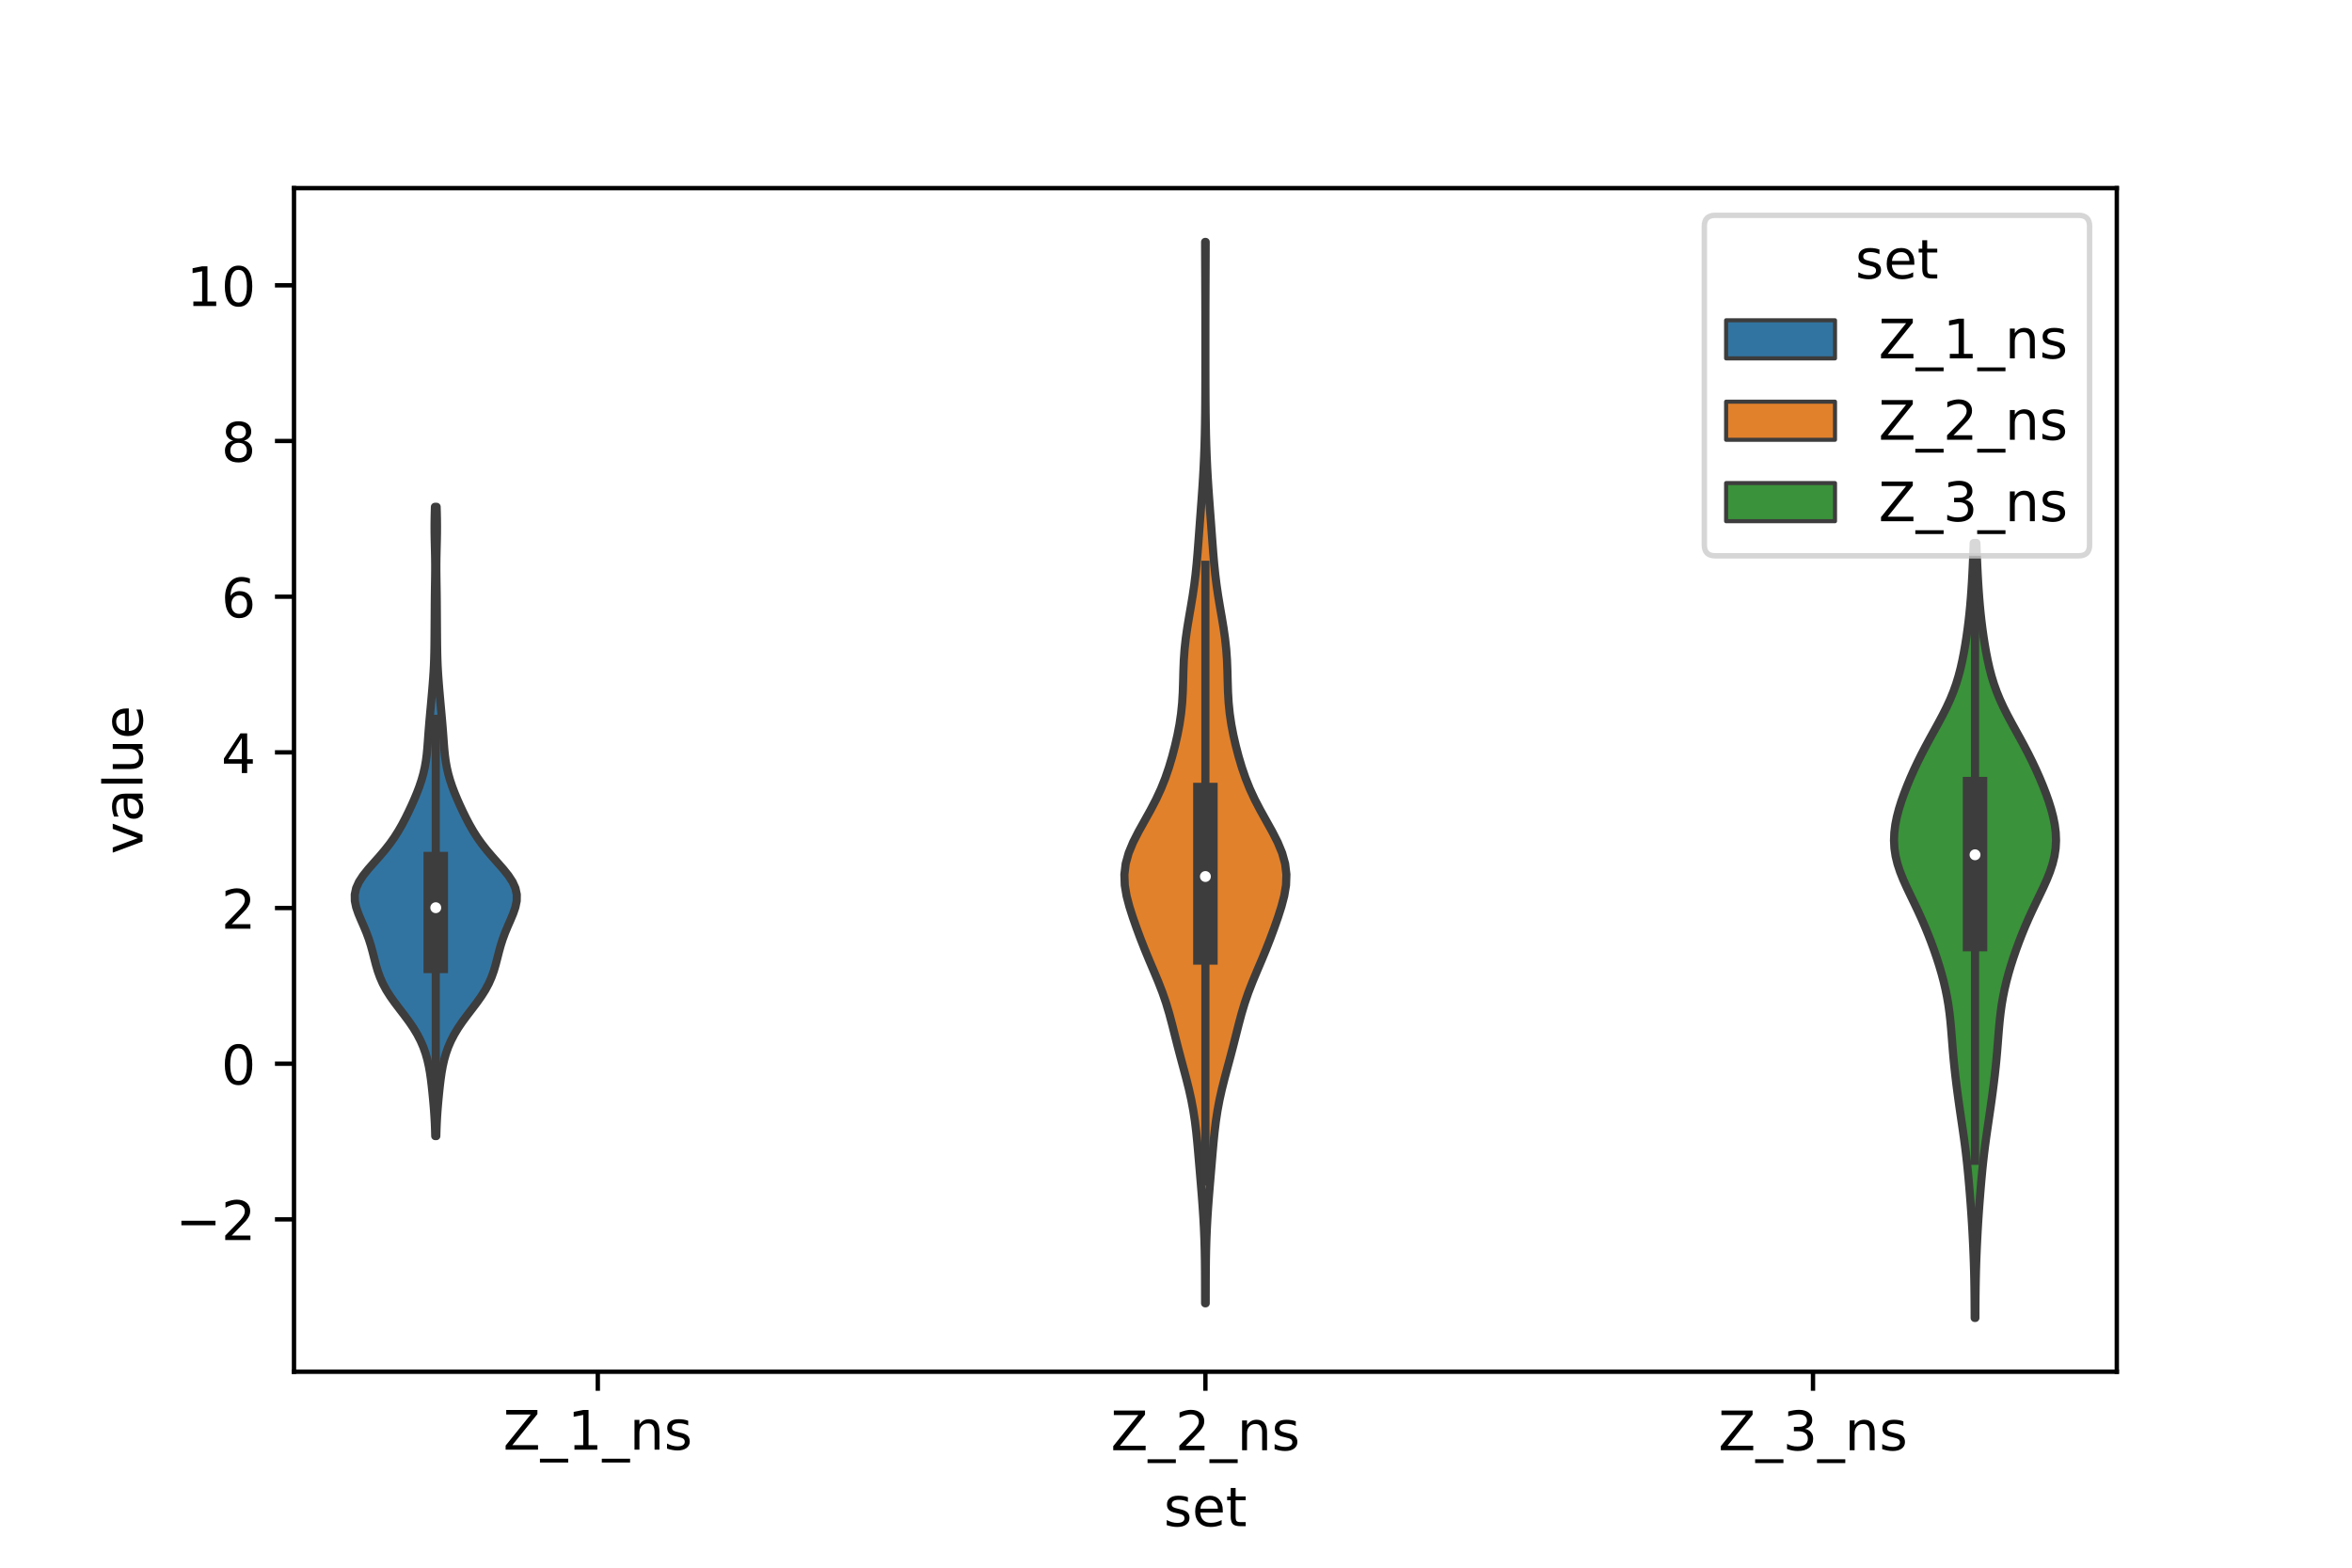 <?xml version="1.0" encoding="utf-8" standalone="no"?>
<!DOCTYPE svg PUBLIC "-//W3C//DTD SVG 1.1//EN"
  "http://www.w3.org/Graphics/SVG/1.1/DTD/svg11.dtd">
<!-- Created with matplotlib (https://matplotlib.org/) -->
<svg height="288pt" version="1.1" viewBox="0 0 432 288" width="432pt" xmlns="http://www.w3.org/2000/svg" xmlns:xlink="http://www.w3.org/1999/xlink">
 <defs>
  <style type="text/css">*{stroke-linecap:butt;stroke-linejoin:round;}</style>
 </defs>
 <g id="figure_1">
  <g id="patch_1">
   <path d="M 0 288 
L 432 288 
L 432 0 
L 0 0 
z
" style="fill:#ffffff;"/>
  </g>
  <g id="axes_1">
   <g id="patch_2">
    <path d="M 54 252 
L 388.8 252 
L 388.8 34.56 
L 54 34.56 
z
" style="fill:#ffffff;"/>
   </g>
   <g id="PolyCollection_1">
    <defs>
     <path d="M 80.135 -79.289 
L 79.945 -79.289 
L 79.912 -80.457 
L 79.866 -81.625 
L 79.804 -82.792 
L 79.724 -83.96 
L 79.629 -85.128 
L 79.523 -86.295 
L 79.407 -87.463 
L 79.281 -88.631 
L 79.139 -89.798 
L 78.97 -90.966 
L 78.762 -92.134 
L 78.5 -93.302 
L 78.169 -94.469 
L 77.756 -95.637 
L 77.25 -96.805 
L 76.645 -97.972 
L 75.941 -99.14 
L 75.147 -100.308 
L 74.284 -101.475 
L 73.388 -102.643 
L 72.503 -103.811 
L 71.673 -104.979 
L 70.935 -106.146 
L 70.307 -107.314 
L 69.792 -108.482 
L 69.375 -109.649 
L 69.032 -110.817 
L 68.729 -111.985 
L 68.433 -113.152 
L 68.111 -114.32 
L 67.74 -115.488 
L 67.308 -116.656 
L 66.823 -117.823 
L 66.311 -118.991 
L 65.822 -120.159 
L 65.42 -121.326 
L 65.177 -122.494 
L 65.16 -123.662 
L 65.412 -124.829 
L 65.938 -125.997 
L 66.703 -127.165 
L 67.64 -128.332 
L 68.665 -129.5 
L 69.702 -130.668 
L 70.695 -131.836 
L 71.61 -133.003 
L 72.436 -134.171 
L 73.176 -135.339 
L 73.845 -136.506 
L 74.459 -137.674 
L 75.034 -138.842 
L 75.58 -140.009 
L 76.099 -141.177 
L 76.585 -142.345 
L 77.028 -143.513 
L 77.418 -144.68 
L 77.749 -145.848 
L 78.017 -147.016 
L 78.223 -148.183 
L 78.376 -149.351 
L 78.489 -150.519 
L 78.579 -151.686 
L 78.663 -152.854 
L 78.751 -154.022 
L 78.847 -155.189 
L 78.95 -156.357 
L 79.056 -157.525 
L 79.163 -158.693 
L 79.267 -159.86 
L 79.369 -161.028 
L 79.466 -162.196 
L 79.556 -163.363 
L 79.634 -164.531 
L 79.698 -165.699 
L 79.744 -166.866 
L 79.775 -168.034 
L 79.795 -169.202 
L 79.808 -170.37 
L 79.818 -171.537 
L 79.827 -172.705 
L 79.835 -173.873 
L 79.843 -175.04 
L 79.85 -176.208 
L 79.858 -177.376 
L 79.87 -178.543 
L 79.886 -179.711 
L 79.905 -180.879 
L 79.922 -182.046 
L 79.933 -183.214 
L 79.933 -184.382 
L 79.92 -185.55 
L 79.896 -186.717 
L 79.867 -187.885 
L 79.839 -189.053 
L 79.821 -190.22 
L 79.817 -191.388 
L 79.828 -192.556 
L 79.852 -193.723 
L 79.885 -194.891 
L 80.195 -194.891 
L 80.195 -194.891 
L 80.228 -193.723 
L 80.252 -192.556 
L 80.263 -191.388 
L 80.259 -190.22 
L 80.241 -189.053 
L 80.213 -187.885 
L 80.184 -186.717 
L 80.16 -185.55 
L 80.147 -184.382 
L 80.147 -183.214 
L 80.158 -182.046 
L 80.175 -180.879 
L 80.194 -179.711 
L 80.21 -178.543 
L 80.222 -177.376 
L 80.23 -176.208 
L 80.237 -175.04 
L 80.245 -173.873 
L 80.253 -172.705 
L 80.262 -171.537 
L 80.272 -170.37 
L 80.285 -169.202 
L 80.305 -168.034 
L 80.336 -166.866 
L 80.382 -165.699 
L 80.446 -164.531 
L 80.524 -163.363 
L 80.614 -162.196 
L 80.711 -161.028 
L 80.813 -159.86 
L 80.917 -158.693 
L 81.024 -157.525 
L 81.13 -156.357 
L 81.233 -155.189 
L 81.329 -154.022 
L 81.417 -152.854 
L 81.501 -151.686 
L 81.591 -150.519 
L 81.704 -149.351 
L 81.857 -148.183 
L 82.063 -147.016 
L 82.331 -145.848 
L 82.662 -144.68 
L 83.052 -143.513 
L 83.495 -142.345 
L 83.981 -141.177 
L 84.5 -140.009 
L 85.046 -138.842 
L 85.621 -137.674 
L 86.235 -136.506 
L 86.904 -135.339 
L 87.644 -134.171 
L 88.47 -133.003 
L 89.385 -131.836 
L 90.378 -130.668 
L 91.415 -129.5 
L 92.44 -128.332 
L 93.377 -127.165 
L 94.142 -125.997 
L 94.668 -124.829 
L 94.92 -123.662 
L 94.903 -122.494 
L 94.66 -121.326 
L 94.258 -120.159 
L 93.769 -118.991 
L 93.257 -117.823 
L 92.772 -116.656 
L 92.34 -115.488 
L 91.969 -114.32 
L 91.647 -113.152 
L 91.351 -111.985 
L 91.048 -110.817 
L 90.705 -109.649 
L 90.288 -108.482 
L 89.773 -107.314 
L 89.145 -106.146 
L 88.407 -104.979 
L 87.577 -103.811 
L 86.692 -102.643 
L 85.796 -101.475 
L 84.933 -100.308 
L 84.139 -99.14 
L 83.435 -97.972 
L 82.83 -96.805 
L 82.324 -95.637 
L 81.911 -94.469 
L 81.58 -93.302 
L 81.318 -92.134 
L 81.11 -90.966 
L 80.941 -89.798 
L 80.799 -88.631 
L 80.673 -87.463 
L 80.557 -86.295 
L 80.451 -85.128 
L 80.356 -83.96 
L 80.276 -82.792 
L 80.214 -81.625 
L 80.168 -80.457 
L 80.135 -79.289 
z
" id="m6f07e7fb04" style="stroke:#3d3d3d;stroke-width:1.5;"/>
    </defs>
    <g clip-path="url(#p23674a351f)">
     <use style="fill:#3274a1;stroke:#3d3d3d;stroke-width:1.5;" x="0" xlink:href="#m6f07e7fb04" y="288"/>
    </g>
   </g>
   <g id="PolyCollection_2">
    <defs>
     <path d="M 221.454 -48.572 
L 221.346 -48.572 
L 221.343 -50.542 
L 221.338 -52.511 
L 221.329 -54.481 
L 221.308 -56.45 
L 221.271 -58.42 
L 221.213 -60.389 
L 221.132 -62.359 
L 221.025 -64.328 
L 220.895 -66.298 
L 220.747 -68.267 
L 220.586 -70.237 
L 220.42 -72.207 
L 220.253 -74.176 
L 220.086 -76.146 
L 219.91 -78.115 
L 219.711 -80.085 
L 219.47 -82.054 
L 219.17 -84.024 
L 218.8 -85.993 
L 218.36 -87.963 
L 217.864 -89.932 
L 217.338 -91.902 
L 216.807 -93.871 
L 216.29 -95.841 
L 215.791 -97.811 
L 215.294 -99.78 
L 214.769 -101.75 
L 214.18 -103.719 
L 213.502 -105.689 
L 212.737 -107.658 
L 211.915 -109.628 
L 211.077 -111.597 
L 210.263 -113.567 
L 209.49 -115.536 
L 208.759 -117.506 
L 208.068 -119.475 
L 207.439 -121.445 
L 206.921 -123.415 
L 206.59 -125.384 
L 206.52 -127.354 
L 206.758 -129.323 
L 207.306 -131.293 
L 208.12 -133.262 
L 209.123 -135.232 
L 210.22 -137.201 
L 211.317 -139.171 
L 212.343 -141.14 
L 213.253 -143.11 
L 214.039 -145.079 
L 214.713 -147.049 
L 215.299 -149.019 
L 215.814 -150.988 
L 216.265 -152.958 
L 216.641 -154.927 
L 216.931 -156.897 
L 217.129 -158.866 
L 217.246 -160.836 
L 217.309 -162.805 
L 217.358 -164.775 
L 217.436 -166.744 
L 217.575 -168.714 
L 217.788 -170.683 
L 218.069 -172.653 
L 218.395 -174.623 
L 218.735 -176.592 
L 219.061 -178.562 
L 219.35 -180.531 
L 219.594 -182.501 
L 219.795 -184.47 
L 219.964 -186.44 
L 220.115 -188.409 
L 220.261 -190.379 
L 220.406 -192.348 
L 220.555 -194.318 
L 220.701 -196.287 
L 220.841 -198.257 
L 220.967 -200.227 
L 221.076 -202.196 
L 221.166 -204.166 
L 221.237 -206.135 
L 221.291 -208.105 
L 221.33 -210.074 
L 221.358 -212.044 
L 221.376 -214.013 
L 221.387 -215.983 
L 221.394 -217.952 
L 221.397 -219.922 
L 221.399 -221.891 
L 221.399 -223.861 
L 221.399 -225.831 
L 221.398 -227.8 
L 221.396 -229.77 
L 221.392 -231.739 
L 221.386 -233.709 
L 221.378 -235.678 
L 221.369 -237.648 
L 221.36 -239.617 
L 221.354 -241.587 
L 221.351 -243.556 
L 221.449 -243.556 
L 221.449 -243.556 
L 221.446 -241.587 
L 221.44 -239.617 
L 221.431 -237.648 
L 221.422 -235.678 
L 221.414 -233.709 
L 221.408 -231.739 
L 221.404 -229.77 
L 221.402 -227.8 
L 221.401 -225.831 
L 221.401 -223.861 
L 221.401 -221.891 
L 221.403 -219.922 
L 221.406 -217.952 
L 221.413 -215.983 
L 221.424 -214.013 
L 221.442 -212.044 
L 221.47 -210.074 
L 221.509 -208.105 
L 221.563 -206.135 
L 221.634 -204.166 
L 221.724 -202.196 
L 221.833 -200.227 
L 221.959 -198.257 
L 222.099 -196.287 
L 222.245 -194.318 
L 222.394 -192.348 
L 222.539 -190.379 
L 222.685 -188.409 
L 222.836 -186.44 
L 223.005 -184.47 
L 223.206 -182.501 
L 223.45 -180.531 
L 223.739 -178.562 
L 224.065 -176.592 
L 224.405 -174.623 
L 224.731 -172.653 
L 225.012 -170.683 
L 225.225 -168.714 
L 225.364 -166.744 
L 225.442 -164.775 
L 225.491 -162.805 
L 225.554 -160.836 
L 225.671 -158.866 
L 225.869 -156.897 
L 226.159 -154.927 
L 226.535 -152.958 
L 226.986 -150.988 
L 227.501 -149.019 
L 228.087 -147.049 
L 228.761 -145.079 
L 229.547 -143.11 
L 230.457 -141.14 
L 231.483 -139.171 
L 232.58 -137.201 
L 233.677 -135.232 
L 234.68 -133.262 
L 235.494 -131.293 
L 236.042 -129.323 
L 236.28 -127.354 
L 236.21 -125.384 
L 235.879 -123.415 
L 235.361 -121.445 
L 234.732 -119.475 
L 234.041 -117.506 
L 233.31 -115.536 
L 232.537 -113.567 
L 231.723 -111.597 
L 230.885 -109.628 
L 230.063 -107.658 
L 229.298 -105.689 
L 228.62 -103.719 
L 228.031 -101.75 
L 227.506 -99.78 
L 227.009 -97.811 
L 226.51 -95.841 
L 225.993 -93.871 
L 225.462 -91.902 
L 224.936 -89.932 
L 224.44 -87.963 
L 224 -85.993 
L 223.63 -84.024 
L 223.33 -82.054 
L 223.089 -80.085 
L 222.89 -78.115 
L 222.714 -76.146 
L 222.547 -74.176 
L 222.38 -72.207 
L 222.214 -70.237 
L 222.053 -68.267 
L 221.905 -66.298 
L 221.775 -64.328 
L 221.668 -62.359 
L 221.587 -60.389 
L 221.529 -58.42 
L 221.492 -56.45 
L 221.471 -54.481 
L 221.462 -52.511 
L 221.457 -50.542 
L 221.454 -48.572 
z
" id="m48605884a3" style="stroke:#3d3d3d;stroke-width:1.5;"/>
    </defs>
    <g clip-path="url(#p23674a351f)">
     <use style="fill:#e1812c;stroke:#3d3d3d;stroke-width:1.5;" x="0" xlink:href="#m48605884a3" y="288"/>
    </g>
   </g>
   <g id="PolyCollection_3">
    <defs>
     <path d="M 362.823 -45.884 
L 362.697 -45.884 
L 362.69 -47.322 
L 362.681 -48.76 
L 362.669 -50.198 
L 362.65 -51.636 
L 362.624 -53.074 
L 362.59 -54.512 
L 362.546 -55.95 
L 362.493 -57.388 
L 362.433 -58.826 
L 362.364 -60.264 
L 362.288 -61.702 
L 362.204 -63.14 
L 362.112 -64.578 
L 362.012 -66.016 
L 361.905 -67.454 
L 361.791 -68.892 
L 361.671 -70.33 
L 361.544 -71.768 
L 361.407 -73.206 
L 361.258 -74.644 
L 361.094 -76.082 
L 360.914 -77.52 
L 360.72 -78.958 
L 360.516 -80.396 
L 360.306 -81.834 
L 360.095 -83.272 
L 359.887 -84.71 
L 359.685 -86.148 
L 359.492 -87.586 
L 359.308 -89.024 
L 359.135 -90.462 
L 358.977 -91.9 
L 358.834 -93.338 
L 358.705 -94.776 
L 358.589 -96.214 
L 358.477 -97.652 
L 358.36 -99.09 
L 358.227 -100.529 
L 358.065 -101.967 
L 357.866 -103.405 
L 357.622 -104.843 
L 357.33 -106.281 
L 356.992 -107.719 
L 356.609 -109.157 
L 356.186 -110.595 
L 355.725 -112.033 
L 355.231 -113.471 
L 354.705 -114.909 
L 354.148 -116.347 
L 353.559 -117.785 
L 352.935 -119.223 
L 352.278 -120.661 
L 351.595 -122.099 
L 350.899 -123.537 
L 350.214 -124.975 
L 349.568 -126.413 
L 348.994 -127.851 
L 348.521 -129.289 
L 348.171 -130.727 
L 347.956 -132.165 
L 347.88 -133.603 
L 347.937 -135.041 
L 348.116 -136.479 
L 348.402 -137.917 
L 348.777 -139.355 
L 349.227 -140.793 
L 349.737 -142.231 
L 350.296 -143.669 
L 350.896 -145.107 
L 351.534 -146.545 
L 352.21 -147.983 
L 352.924 -149.421 
L 353.672 -150.859 
L 354.448 -152.297 
L 355.241 -153.735 
L 356.032 -155.173 
L 356.801 -156.611 
L 357.526 -158.049 
L 358.19 -159.487 
L 358.78 -160.925 
L 359.293 -162.363 
L 359.732 -163.802 
L 360.108 -165.24 
L 360.431 -166.678 
L 360.713 -168.116 
L 360.964 -169.554 
L 361.189 -170.992 
L 361.391 -172.43 
L 361.573 -173.868 
L 361.733 -175.306 
L 361.872 -176.744 
L 361.993 -178.182 
L 362.098 -179.62 
L 362.189 -181.058 
L 362.269 -182.496 
L 362.34 -183.934 
L 362.404 -185.372 
L 362.462 -186.81 
L 362.515 -188.248 
L 363.005 -188.248 
L 363.005 -188.248 
L 363.058 -186.81 
L 363.116 -185.372 
L 363.18 -183.934 
L 363.251 -182.496 
L 363.331 -181.058 
L 363.422 -179.62 
L 363.527 -178.182 
L 363.648 -176.744 
L 363.787 -175.306 
L 363.947 -173.868 
L 364.129 -172.43 
L 364.331 -170.992 
L 364.556 -169.554 
L 364.807 -168.116 
L 365.089 -166.678 
L 365.412 -165.24 
L 365.788 -163.802 
L 366.227 -162.363 
L 366.74 -160.925 
L 367.33 -159.487 
L 367.994 -158.049 
L 368.719 -156.611 
L 369.488 -155.173 
L 370.279 -153.735 
L 371.072 -152.297 
L 371.848 -150.859 
L 372.596 -149.421 
L 373.31 -147.983 
L 373.986 -146.545 
L 374.624 -145.107 
L 375.224 -143.669 
L 375.783 -142.231 
L 376.293 -140.793 
L 376.743 -139.355 
L 377.118 -137.917 
L 377.404 -136.479 
L 377.583 -135.041 
L 377.64 -133.603 
L 377.564 -132.165 
L 377.349 -130.727 
L 376.999 -129.289 
L 376.526 -127.851 
L 375.952 -126.413 
L 375.306 -124.975 
L 374.621 -123.537 
L 373.925 -122.099 
L 373.242 -120.661 
L 372.585 -119.223 
L 371.961 -117.785 
L 371.372 -116.347 
L 370.815 -114.909 
L 370.289 -113.471 
L 369.795 -112.033 
L 369.334 -110.595 
L 368.911 -109.157 
L 368.528 -107.719 
L 368.19 -106.281 
L 367.898 -104.843 
L 367.654 -103.405 
L 367.455 -101.967 
L 367.293 -100.529 
L 367.16 -99.09 
L 367.043 -97.652 
L 366.931 -96.214 
L 366.815 -94.776 
L 366.686 -93.338 
L 366.543 -91.9 
L 366.385 -90.462 
L 366.212 -89.024 
L 366.028 -87.586 
L 365.835 -86.148 
L 365.633 -84.71 
L 365.425 -83.272 
L 365.214 -81.834 
L 365.004 -80.396 
L 364.8 -78.958 
L 364.606 -77.52 
L 364.426 -76.082 
L 364.262 -74.644 
L 364.113 -73.206 
L 363.976 -71.768 
L 363.849 -70.33 
L 363.729 -68.892 
L 363.615 -67.454 
L 363.508 -66.016 
L 363.408 -64.578 
L 363.316 -63.14 
L 363.232 -61.702 
L 363.156 -60.264 
L 363.087 -58.826 
L 363.027 -57.388 
L 362.974 -55.95 
L 362.93 -54.512 
L 362.896 -53.074 
L 362.87 -51.636 
L 362.851 -50.198 
L 362.839 -48.76 
L 362.83 -47.322 
L 362.823 -45.884 
z
" id="ma2b5473826" style="stroke:#3d3d3d;stroke-width:1.5;"/>
    </defs>
    <g clip-path="url(#p23674a351f)">
     <use style="fill:#3a923a;stroke:#3d3d3d;stroke-width:1.5;" x="0" xlink:href="#ma2b5473826" y="288"/>
    </g>
   </g>
   <g id="patch_3">
    <path clip-path="url(#p23674a351f)" d="M 109.8 195.414 
L 109.8 195.414 
L 109.8 195.414 
L 109.8 195.414 
z
" style="fill:#3274a1;stroke:#3d3d3d;stroke-linejoin:miter;stroke-width:0.75;"/>
   </g>
   <g id="patch_4">
    <path clip-path="url(#p23674a351f)" d="M 109.8 195.414 
L 109.8 195.414 
L 109.8 195.414 
L 109.8 195.414 
z
" style="fill:#e1812c;stroke:#3d3d3d;stroke-linejoin:miter;stroke-width:0.75;"/>
   </g>
   <g id="patch_5">
    <path clip-path="url(#p23674a351f)" d="M 109.8 195.414 
L 109.8 195.414 
L 109.8 195.414 
L 109.8 195.414 
z
" style="fill:#3a923a;stroke:#3d3d3d;stroke-linejoin:miter;stroke-width:0.75;"/>
   </g>
   <g id="matplotlib.axis_1">
    <g id="xtick_1">
     <g id="line2d_1">
      <defs>
       <path d="M 0 0 
L 0 3.5 
" id="mab0acafc89" style="stroke:#000000;stroke-width:0.8;"/>
      </defs>
      <g>
       <use style="stroke:#000000;stroke-width:0.8;" x="109.8" xlink:href="#mab0acafc89" y="252"/>
      </g>
     </g>
     <g id="text_1">
      <!-- Z_1_ns -->
      <g transform="translate(92.42 266.32)scale(0.1 -0.1)">
       <defs>
        <path d="M 5.609 72.906 
L 62.891 72.906 
L 62.891 65.375 
L 16.797 8.297 
L 64.016 8.297 
L 64.016 0 
L 4.5 0 
L 4.5 7.516 
L 50.594 64.594 
L 5.609 64.594 
z
" id="DejaVuSans-90"/>
        <path d="M 50.984 -16.609 
L 50.984 -23.578 
L -0.984 -23.578 
L -0.984 -16.609 
z
" id="DejaVuSans-95"/>
        <path d="M 12.406 8.297 
L 28.516 8.297 
L 28.516 63.922 
L 10.984 60.406 
L 10.984 69.391 
L 28.422 72.906 
L 38.281 72.906 
L 38.281 8.297 
L 54.391 8.297 
L 54.391 0 
L 12.406 0 
z
" id="DejaVuSans-49"/>
        <path d="M 54.891 33.016 
L 54.891 0 
L 45.906 0 
L 45.906 32.719 
Q 45.906 40.484 42.875 44.328 
Q 39.844 48.188 33.797 48.188 
Q 26.516 48.188 22.312 43.547 
Q 18.109 38.922 18.109 30.906 
L 18.109 0 
L 9.078 0 
L 9.078 54.688 
L 18.109 54.688 
L 18.109 46.188 
Q 21.344 51.125 25.703 53.562 
Q 30.078 56 35.797 56 
Q 45.219 56 50.047 50.172 
Q 54.891 44.344 54.891 33.016 
z
" id="DejaVuSans-110"/>
        <path d="M 44.281 53.078 
L 44.281 44.578 
Q 40.484 46.531 36.375 47.5 
Q 32.281 48.484 27.875 48.484 
Q 21.188 48.484 17.844 46.438 
Q 14.5 44.391 14.5 40.281 
Q 14.5 37.156 16.891 35.375 
Q 19.281 33.594 26.516 31.984 
L 29.594 31.297 
Q 39.156 29.25 43.188 25.516 
Q 47.219 21.781 47.219 15.094 
Q 47.219 7.469 41.188 3.016 
Q 35.156 -1.422 24.609 -1.422 
Q 20.219 -1.422 15.453 -0.562 
Q 10.688 0.297 5.422 2 
L 5.422 11.281 
Q 10.406 8.688 15.234 7.391 
Q 20.062 6.109 24.812 6.109 
Q 31.156 6.109 34.562 8.281 
Q 37.984 10.453 37.984 14.406 
Q 37.984 18.062 35.516 20.016 
Q 33.062 21.969 24.703 23.781 
L 21.578 24.516 
Q 13.234 26.266 9.516 29.906 
Q 5.812 33.547 5.812 39.891 
Q 5.812 47.609 11.281 51.797 
Q 16.75 56 26.812 56 
Q 31.781 56 36.172 55.266 
Q 40.578 54.547 44.281 53.078 
z
" id="DejaVuSans-115"/>
       </defs>
       <use xlink:href="#DejaVuSans-90"/>
       <use x="68.506" xlink:href="#DejaVuSans-95"/>
       <use x="118.506" xlink:href="#DejaVuSans-49"/>
       <use x="182.129" xlink:href="#DejaVuSans-95"/>
       <use x="232.129" xlink:href="#DejaVuSans-110"/>
       <use x="295.508" xlink:href="#DejaVuSans-115"/>
      </g>
     </g>
    </g>
    <g id="xtick_2">
     <g id="line2d_2">
      <g>
       <use style="stroke:#000000;stroke-width:0.8;" x="221.4" xlink:href="#mab0acafc89" y="252"/>
      </g>
     </g>
     <g id="text_2">
      <!-- Z_2_ns -->
      <g transform="translate(204.02 266.422)scale(0.1 -0.1)">
       <defs>
        <path d="M 19.188 8.297 
L 53.609 8.297 
L 53.609 0 
L 7.328 0 
L 7.328 8.297 
Q 12.938 14.109 22.625 23.891 
Q 32.328 33.688 34.812 36.531 
Q 39.547 41.844 41.422 45.531 
Q 43.312 49.219 43.312 52.781 
Q 43.312 58.594 39.234 62.25 
Q 35.156 65.922 28.609 65.922 
Q 23.969 65.922 18.812 64.312 
Q 13.672 62.703 7.812 59.422 
L 7.812 69.391 
Q 13.766 71.781 18.938 73 
Q 24.125 74.219 28.422 74.219 
Q 39.75 74.219 46.484 68.547 
Q 53.219 62.891 53.219 53.422 
Q 53.219 48.922 51.531 44.891 
Q 49.859 40.875 45.406 35.406 
Q 44.188 33.984 37.641 27.219 
Q 31.109 20.453 19.188 8.297 
z
" id="DejaVuSans-50"/>
       </defs>
       <use xlink:href="#DejaVuSans-90"/>
       <use x="68.506" xlink:href="#DejaVuSans-95"/>
       <use x="118.506" xlink:href="#DejaVuSans-50"/>
       <use x="182.129" xlink:href="#DejaVuSans-95"/>
       <use x="232.129" xlink:href="#DejaVuSans-110"/>
       <use x="295.508" xlink:href="#DejaVuSans-115"/>
      </g>
     </g>
    </g>
    <g id="xtick_3">
     <g id="line2d_3">
      <g>
       <use style="stroke:#000000;stroke-width:0.8;" x="333" xlink:href="#mab0acafc89" y="252"/>
      </g>
     </g>
     <g id="text_3">
      <!-- Z_3_ns -->
      <g transform="translate(315.62 266.422)scale(0.1 -0.1)">
       <defs>
        <path d="M 40.578 39.312 
Q 47.656 37.797 51.625 33 
Q 55.609 28.219 55.609 21.188 
Q 55.609 10.406 48.188 4.484 
Q 40.766 -1.422 27.094 -1.422 
Q 22.516 -1.422 17.656 -0.516 
Q 12.797 0.391 7.625 2.203 
L 7.625 11.719 
Q 11.719 9.328 16.594 8.109 
Q 21.484 6.891 26.812 6.891 
Q 36.078 6.891 40.938 10.547 
Q 45.797 14.203 45.797 21.188 
Q 45.797 27.641 41.281 31.266 
Q 36.766 34.906 28.719 34.906 
L 20.219 34.906 
L 20.219 43.016 
L 29.109 43.016 
Q 36.375 43.016 40.234 45.922 
Q 44.094 48.828 44.094 54.297 
Q 44.094 59.906 40.109 62.906 
Q 36.141 65.922 28.719 65.922 
Q 24.656 65.922 20.016 65.031 
Q 15.375 64.156 9.812 62.312 
L 9.812 71.094 
Q 15.438 72.656 20.344 73.438 
Q 25.25 74.219 29.594 74.219 
Q 40.828 74.219 47.359 69.109 
Q 53.906 64.016 53.906 55.328 
Q 53.906 49.266 50.438 45.094 
Q 46.969 40.922 40.578 39.312 
z
" id="DejaVuSans-51"/>
       </defs>
       <use xlink:href="#DejaVuSans-90"/>
       <use x="68.506" xlink:href="#DejaVuSans-95"/>
       <use x="118.506" xlink:href="#DejaVuSans-51"/>
       <use x="182.129" xlink:href="#DejaVuSans-95"/>
       <use x="232.129" xlink:href="#DejaVuSans-110"/>
       <use x="295.508" xlink:href="#DejaVuSans-115"/>
      </g>
     </g>
    </g>
    <g id="text_4">
     <!-- set -->
     <g transform="translate(213.759 280.378)scale(0.1 -0.1)">
      <defs>
       <path d="M 56.203 29.594 
L 56.203 25.203 
L 14.891 25.203 
Q 15.484 15.922 20.484 11.062 
Q 25.484 6.203 34.422 6.203 
Q 39.594 6.203 44.453 7.469 
Q 49.312 8.734 54.109 11.281 
L 54.109 2.781 
Q 49.266 0.734 44.188 -0.344 
Q 39.109 -1.422 33.891 -1.422 
Q 20.797 -1.422 13.156 6.188 
Q 5.516 13.812 5.516 26.812 
Q 5.516 40.234 12.766 48.109 
Q 20.016 56 32.328 56 
Q 43.359 56 49.781 48.891 
Q 56.203 41.797 56.203 29.594 
z
M 47.219 32.234 
Q 47.125 39.594 43.094 43.984 
Q 39.062 48.391 32.422 48.391 
Q 24.906 48.391 20.391 44.141 
Q 15.875 39.891 15.188 32.172 
z
" id="DejaVuSans-101"/>
       <path d="M 18.312 70.219 
L 18.312 54.688 
L 36.812 54.688 
L 36.812 47.703 
L 18.312 47.703 
L 18.312 18.016 
Q 18.312 11.328 20.141 9.422 
Q 21.969 7.516 27.594 7.516 
L 36.812 7.516 
L 36.812 0 
L 27.594 0 
Q 17.188 0 13.234 3.875 
Q 9.281 7.766 9.281 18.016 
L 9.281 47.703 
L 2.688 47.703 
L 2.688 54.688 
L 9.281 54.688 
L 9.281 70.219 
z
" id="DejaVuSans-116"/>
      </defs>
      <use xlink:href="#DejaVuSans-115"/>
      <use x="52.1" xlink:href="#DejaVuSans-101"/>
      <use x="113.623" xlink:href="#DejaVuSans-116"/>
     </g>
    </g>
   </g>
   <g id="matplotlib.axis_2">
    <g id="ytick_1">
     <g id="line2d_4">
      <defs>
       <path d="M 0 0 
L -3.5 0 
" id="mc726a0780b" style="stroke:#000000;stroke-width:0.8;"/>
      </defs>
      <g>
       <use style="stroke:#000000;stroke-width:0.8;" x="54" xlink:href="#mc726a0780b" y="224.014"/>
      </g>
     </g>
     <g id="text_5">
      <!-- −2 -->
      <g transform="translate(32.258 227.813)scale(0.1 -0.1)">
       <defs>
        <path d="M 10.594 35.5 
L 73.188 35.5 
L 73.188 27.203 
L 10.594 27.203 
z
" id="DejaVuSans-8722"/>
       </defs>
       <use xlink:href="#DejaVuSans-8722"/>
       <use x="83.789" xlink:href="#DejaVuSans-50"/>
      </g>
     </g>
    </g>
    <g id="ytick_2">
     <g id="line2d_5">
      <g>
       <use style="stroke:#000000;stroke-width:0.8;" x="54" xlink:href="#mc726a0780b" y="195.414"/>
      </g>
     </g>
     <g id="text_6">
      <!-- 0 -->
      <g transform="translate(40.638 199.213)scale(0.1 -0.1)">
       <defs>
        <path d="M 31.781 66.406 
Q 24.172 66.406 20.328 58.906 
Q 16.5 51.422 16.5 36.375 
Q 16.5 21.391 20.328 13.891 
Q 24.172 6.391 31.781 6.391 
Q 39.453 6.391 43.281 13.891 
Q 47.125 21.391 47.125 36.375 
Q 47.125 51.422 43.281 58.906 
Q 39.453 66.406 31.781 66.406 
z
M 31.781 74.219 
Q 44.047 74.219 50.516 64.516 
Q 56.984 54.828 56.984 36.375 
Q 56.984 17.969 50.516 8.266 
Q 44.047 -1.422 31.781 -1.422 
Q 19.531 -1.422 13.062 8.266 
Q 6.594 17.969 6.594 36.375 
Q 6.594 54.828 13.062 64.516 
Q 19.531 74.219 31.781 74.219 
z
" id="DejaVuSans-48"/>
       </defs>
       <use xlink:href="#DejaVuSans-48"/>
      </g>
     </g>
    </g>
    <g id="ytick_3">
     <g id="line2d_6">
      <g>
       <use style="stroke:#000000;stroke-width:0.8;" x="54" xlink:href="#mc726a0780b" y="166.815"/>
      </g>
     </g>
     <g id="text_7">
      <!-- 2 -->
      <g transform="translate(40.638 170.614)scale(0.1 -0.1)">
       <use xlink:href="#DejaVuSans-50"/>
      </g>
     </g>
    </g>
    <g id="ytick_4">
     <g id="line2d_7">
      <g>
       <use style="stroke:#000000;stroke-width:0.8;" x="54" xlink:href="#mc726a0780b" y="138.215"/>
      </g>
     </g>
     <g id="text_8">
      <!-- 4 -->
      <g transform="translate(40.638 142.015)scale(0.1 -0.1)">
       <defs>
        <path d="M 37.797 64.312 
L 12.891 25.391 
L 37.797 25.391 
z
M 35.203 72.906 
L 47.609 72.906 
L 47.609 25.391 
L 58.016 25.391 
L 58.016 17.188 
L 47.609 17.188 
L 47.609 0 
L 37.797 0 
L 37.797 17.188 
L 4.891 17.188 
L 4.891 26.703 
z
" id="DejaVuSans-52"/>
       </defs>
       <use xlink:href="#DejaVuSans-52"/>
      </g>
     </g>
    </g>
    <g id="ytick_5">
     <g id="line2d_8">
      <g>
       <use style="stroke:#000000;stroke-width:0.8;" x="54" xlink:href="#mc726a0780b" y="109.616"/>
      </g>
     </g>
     <g id="text_9">
      <!-- 6 -->
      <g transform="translate(40.638 113.415)scale(0.1 -0.1)">
       <defs>
        <path d="M 33.016 40.375 
Q 26.375 40.375 22.484 35.828 
Q 18.609 31.297 18.609 23.391 
Q 18.609 15.531 22.484 10.953 
Q 26.375 6.391 33.016 6.391 
Q 39.656 6.391 43.531 10.953 
Q 47.406 15.531 47.406 23.391 
Q 47.406 31.297 43.531 35.828 
Q 39.656 40.375 33.016 40.375 
z
M 52.594 71.297 
L 52.594 62.312 
Q 48.875 64.062 45.094 64.984 
Q 41.312 65.922 37.594 65.922 
Q 27.828 65.922 22.672 59.328 
Q 17.531 52.734 16.797 39.406 
Q 19.672 43.656 24.016 45.922 
Q 28.375 48.188 33.594 48.188 
Q 44.578 48.188 50.953 41.516 
Q 57.328 34.859 57.328 23.391 
Q 57.328 12.156 50.688 5.359 
Q 44.047 -1.422 33.016 -1.422 
Q 20.359 -1.422 13.672 8.266 
Q 6.984 17.969 6.984 36.375 
Q 6.984 53.656 15.188 63.938 
Q 23.391 74.219 37.203 74.219 
Q 40.922 74.219 44.703 73.484 
Q 48.484 72.75 52.594 71.297 
z
" id="DejaVuSans-54"/>
       </defs>
       <use xlink:href="#DejaVuSans-54"/>
      </g>
     </g>
    </g>
    <g id="ytick_6">
     <g id="line2d_9">
      <g>
       <use style="stroke:#000000;stroke-width:0.8;" x="54" xlink:href="#mc726a0780b" y="81.017"/>
      </g>
     </g>
     <g id="text_10">
      <!-- 8 -->
      <g transform="translate(40.638 84.816)scale(0.1 -0.1)">
       <defs>
        <path d="M 31.781 34.625 
Q 24.75 34.625 20.719 30.859 
Q 16.703 27.094 16.703 20.516 
Q 16.703 13.922 20.719 10.156 
Q 24.75 6.391 31.781 6.391 
Q 38.812 6.391 42.859 10.172 
Q 46.922 13.969 46.922 20.516 
Q 46.922 27.094 42.891 30.859 
Q 38.875 34.625 31.781 34.625 
z
M 21.922 38.812 
Q 15.578 40.375 12.031 44.719 
Q 8.5 49.078 8.5 55.328 
Q 8.5 64.062 14.719 69.141 
Q 20.953 74.219 31.781 74.219 
Q 42.672 74.219 48.875 69.141 
Q 55.078 64.062 55.078 55.328 
Q 55.078 49.078 51.531 44.719 
Q 48 40.375 41.703 38.812 
Q 48.828 37.156 52.797 32.312 
Q 56.781 27.484 56.781 20.516 
Q 56.781 9.906 50.312 4.234 
Q 43.844 -1.422 31.781 -1.422 
Q 19.734 -1.422 13.25 4.234 
Q 6.781 9.906 6.781 20.516 
Q 6.781 27.484 10.781 32.312 
Q 14.797 37.156 21.922 38.812 
z
M 18.312 54.391 
Q 18.312 48.734 21.844 45.562 
Q 25.391 42.391 31.781 42.391 
Q 38.141 42.391 41.719 45.562 
Q 45.312 48.734 45.312 54.391 
Q 45.312 60.062 41.719 63.234 
Q 38.141 66.406 31.781 66.406 
Q 25.391 66.406 21.844 63.234 
Q 18.312 60.062 18.312 54.391 
z
" id="DejaVuSans-56"/>
       </defs>
       <use xlink:href="#DejaVuSans-56"/>
      </g>
     </g>
    </g>
    <g id="ytick_7">
     <g id="line2d_10">
      <g>
       <use style="stroke:#000000;stroke-width:0.8;" x="54" xlink:href="#mc726a0780b" y="52.417"/>
      </g>
     </g>
     <g id="text_11">
      <!-- 10 -->
      <g transform="translate(34.275 56.217)scale(0.1 -0.1)">
       <use xlink:href="#DejaVuSans-49"/>
       <use x="63.623" xlink:href="#DejaVuSans-48"/>
      </g>
     </g>
    </g>
    <g id="text_12">
     <!-- value -->
     <g transform="translate(26.178 156.938)rotate(-90)scale(0.1 -0.1)">
      <defs>
       <path d="M 2.984 54.688 
L 12.5 54.688 
L 29.594 8.797 
L 46.688 54.688 
L 56.203 54.688 
L 35.688 0 
L 23.484 0 
z
" id="DejaVuSans-118"/>
       <path d="M 34.281 27.484 
Q 23.391 27.484 19.188 25 
Q 14.984 22.516 14.984 16.5 
Q 14.984 11.719 18.141 8.906 
Q 21.297 6.109 26.703 6.109 
Q 34.188 6.109 38.703 11.406 
Q 43.219 16.703 43.219 25.484 
L 43.219 27.484 
z
M 52.203 31.203 
L 52.203 0 
L 43.219 0 
L 43.219 8.297 
Q 40.141 3.328 35.547 0.953 
Q 30.953 -1.422 24.312 -1.422 
Q 15.922 -1.422 10.953 3.297 
Q 6 8.016 6 15.922 
Q 6 25.141 12.172 29.828 
Q 18.359 34.516 30.609 34.516 
L 43.219 34.516 
L 43.219 35.406 
Q 43.219 41.609 39.141 45 
Q 35.062 48.391 27.688 48.391 
Q 23 48.391 18.547 47.266 
Q 14.109 46.141 10.016 43.891 
L 10.016 52.203 
Q 14.938 54.109 19.578 55.047 
Q 24.219 56 28.609 56 
Q 40.484 56 46.344 49.844 
Q 52.203 43.703 52.203 31.203 
z
" id="DejaVuSans-97"/>
       <path d="M 9.422 75.984 
L 18.406 75.984 
L 18.406 0 
L 9.422 0 
z
" id="DejaVuSans-108"/>
       <path d="M 8.5 21.578 
L 8.5 54.688 
L 17.484 54.688 
L 17.484 21.922 
Q 17.484 14.156 20.5 10.266 
Q 23.531 6.391 29.594 6.391 
Q 36.859 6.391 41.078 11.031 
Q 45.312 15.672 45.312 23.688 
L 45.312 54.688 
L 54.297 54.688 
L 54.297 0 
L 45.312 0 
L 45.312 8.406 
Q 42.047 3.422 37.719 1 
Q 33.406 -1.422 27.688 -1.422 
Q 18.266 -1.422 13.375 4.438 
Q 8.5 10.297 8.5 21.578 
z
M 31.109 56 
z
" id="DejaVuSans-117"/>
      </defs>
      <use xlink:href="#DejaVuSans-118"/>
      <use x="59.18" xlink:href="#DejaVuSans-97"/>
      <use x="120.459" xlink:href="#DejaVuSans-108"/>
      <use x="148.242" xlink:href="#DejaVuSans-117"/>
      <use x="211.621" xlink:href="#DejaVuSans-101"/>
     </g>
    </g>
   </g>
   <g id="line2d_11">
    <path clip-path="url(#p23674a351f)" d="M 80.04 201.834 
L 80.04 132.054 
" style="fill:none;stroke:#3d3d3d;stroke-linecap:square;stroke-width:1.5;"/>
   </g>
   <g id="line2d_12">
    <path clip-path="url(#p23674a351f)" d="M 80.04 176.535 
L 80.04 158.738 
" style="fill:none;stroke:#3d3d3d;stroke-linecap:square;stroke-width:4.5;"/>
   </g>
   <g id="line2d_13">
    <path clip-path="url(#p23674a351f)" d="M 221.4 217.056 
L 221.4 103.764 
" style="fill:none;stroke:#3d3d3d;stroke-linecap:square;stroke-width:1.5;"/>
   </g>
   <g id="line2d_14">
    <path clip-path="url(#p23674a351f)" d="M 221.4 174.979 
L 221.4 146.05 
" style="fill:none;stroke:#3d3d3d;stroke-linecap:square;stroke-width:4.5;"/>
   </g>
   <g id="line2d_15">
    <path clip-path="url(#p23674a351f)" d="M 362.76 213.247 
L 362.76 103.759 
" style="fill:none;stroke:#3d3d3d;stroke-linecap:square;stroke-width:1.5;"/>
   </g>
   <g id="line2d_16">
    <path clip-path="url(#p23674a351f)" d="M 362.76 172.518 
L 362.76 144.968 
" style="fill:none;stroke:#3d3d3d;stroke-linecap:square;stroke-width:4.5;"/>
   </g>
   <g id="patch_6">
    <path d="M 54 252 
L 54 34.56 
" style="fill:none;stroke:#000000;stroke-linecap:square;stroke-linejoin:miter;stroke-width:0.8;"/>
   </g>
   <g id="patch_7">
    <path d="M 388.8 252 
L 388.8 34.56 
" style="fill:none;stroke:#000000;stroke-linecap:square;stroke-linejoin:miter;stroke-width:0.8;"/>
   </g>
   <g id="patch_8">
    <path d="M 54 252 
L 388.8 252 
" style="fill:none;stroke:#000000;stroke-linecap:square;stroke-linejoin:miter;stroke-width:0.8;"/>
   </g>
   <g id="patch_9">
    <path d="M 54 34.56 
L 388.8 34.56 
" style="fill:none;stroke:#000000;stroke-linecap:square;stroke-linejoin:miter;stroke-width:0.8;"/>
   </g>
   <g id="PathCollection_1">
    <defs>
     <path d="M 0 1.5 
C 0.398 1.5 0.779 1.342 1.061 1.061 
C 1.342 0.779 1.5 0.398 1.5 0 
C 1.5 -0.398 1.342 -0.779 1.061 -1.061 
C 0.779 -1.342 0.398 -1.5 0 -1.5 
C -0.398 -1.5 -0.779 -1.342 -1.061 -1.061 
C -1.342 -0.779 -1.5 -0.398 -1.5 0 
C -1.5 0.398 -1.342 0.779 -1.061 1.061 
C -0.779 1.342 -0.398 1.5 0 1.5 
z
" id="me3ae45bc68" style="stroke:#3d3d3d;"/>
    </defs>
    <g clip-path="url(#p23674a351f)">
     <use style="fill:#ffffff;stroke:#3d3d3d;" x="80.04" xlink:href="#me3ae45bc68" y="166.754"/>
    </g>
   </g>
   <g id="PathCollection_2">
    <g clip-path="url(#p23674a351f)">
     <use style="fill:#ffffff;stroke:#3d3d3d;" x="221.4" xlink:href="#me3ae45bc68" y="161.024"/>
    </g>
   </g>
   <g id="PathCollection_3">
    <g clip-path="url(#p23674a351f)">
     <use style="fill:#ffffff;stroke:#3d3d3d;" x="362.76" xlink:href="#me3ae45bc68" y="157.032"/>
    </g>
   </g>
   <g id="legend_1">
    <g id="patch_10">
     <path d="M 315.041 102.107 
L 381.8 102.107 
Q 383.8 102.107 383.8 100.107 
L 383.8 41.56 
Q 383.8 39.56 381.8 39.56 
L 315.041 39.56 
Q 313.041 39.56 313.041 41.56 
L 313.041 100.107 
Q 313.041 102.107 315.041 102.107 
z
" style="fill:#ffffff;opacity:0.8;stroke:#cccccc;stroke-linejoin:miter;"/>
    </g>
    <g id="text_13">
     <!-- set -->
     <g transform="translate(340.779 51.158)scale(0.1 -0.1)">
      <use xlink:href="#DejaVuSans-115"/>
      <use x="52.1" xlink:href="#DejaVuSans-101"/>
      <use x="113.623" xlink:href="#DejaVuSans-116"/>
     </g>
    </g>
    <g id="patch_11">
     <path d="M 317.041 65.837 
L 337.041 65.837 
L 337.041 58.837 
L 317.041 58.837 
z
" style="fill:#3274a1;stroke:#3d3d3d;stroke-linejoin:miter;stroke-width:0.75;"/>
    </g>
    <g id="text_14">
     <!-- Z_1_ns -->
     <g transform="translate(345.041 65.837)scale(0.1 -0.1)">
      <use xlink:href="#DejaVuSans-90"/>
      <use x="68.506" xlink:href="#DejaVuSans-95"/>
      <use x="118.506" xlink:href="#DejaVuSans-49"/>
      <use x="182.129" xlink:href="#DejaVuSans-95"/>
      <use x="232.129" xlink:href="#DejaVuSans-110"/>
      <use x="295.508" xlink:href="#DejaVuSans-115"/>
     </g>
    </g>
    <g id="patch_12">
     <path d="M 317.041 80.793 
L 337.041 80.793 
L 337.041 73.793 
L 317.041 73.793 
z
" style="fill:#e1812c;stroke:#3d3d3d;stroke-linejoin:miter;stroke-width:0.75;"/>
    </g>
    <g id="text_15">
     <!-- Z_2_ns -->
     <g transform="translate(345.041 80.793)scale(0.1 -0.1)">
      <use xlink:href="#DejaVuSans-90"/>
      <use x="68.506" xlink:href="#DejaVuSans-95"/>
      <use x="118.506" xlink:href="#DejaVuSans-50"/>
      <use x="182.129" xlink:href="#DejaVuSans-95"/>
      <use x="232.129" xlink:href="#DejaVuSans-110"/>
      <use x="295.508" xlink:href="#DejaVuSans-115"/>
     </g>
    </g>
    <g id="patch_13">
     <path d="M 317.041 95.749 
L 337.041 95.749 
L 337.041 88.749 
L 317.041 88.749 
z
" style="fill:#3a923a;stroke:#3d3d3d;stroke-linejoin:miter;stroke-width:0.75;"/>
    </g>
    <g id="text_16">
     <!-- Z_3_ns -->
     <g transform="translate(345.041 95.749)scale(0.1 -0.1)">
      <use xlink:href="#DejaVuSans-90"/>
      <use x="68.506" xlink:href="#DejaVuSans-95"/>
      <use x="118.506" xlink:href="#DejaVuSans-51"/>
      <use x="182.129" xlink:href="#DejaVuSans-95"/>
      <use x="232.129" xlink:href="#DejaVuSans-110"/>
      <use x="295.508" xlink:href="#DejaVuSans-115"/>
     </g>
    </g>
   </g>
  </g>
 </g>
 <defs>
  <clipPath id="p23674a351f">
   <rect height="217.44" width="334.8" x="54" y="34.56"/>
  </clipPath>
 </defs>
</svg>
